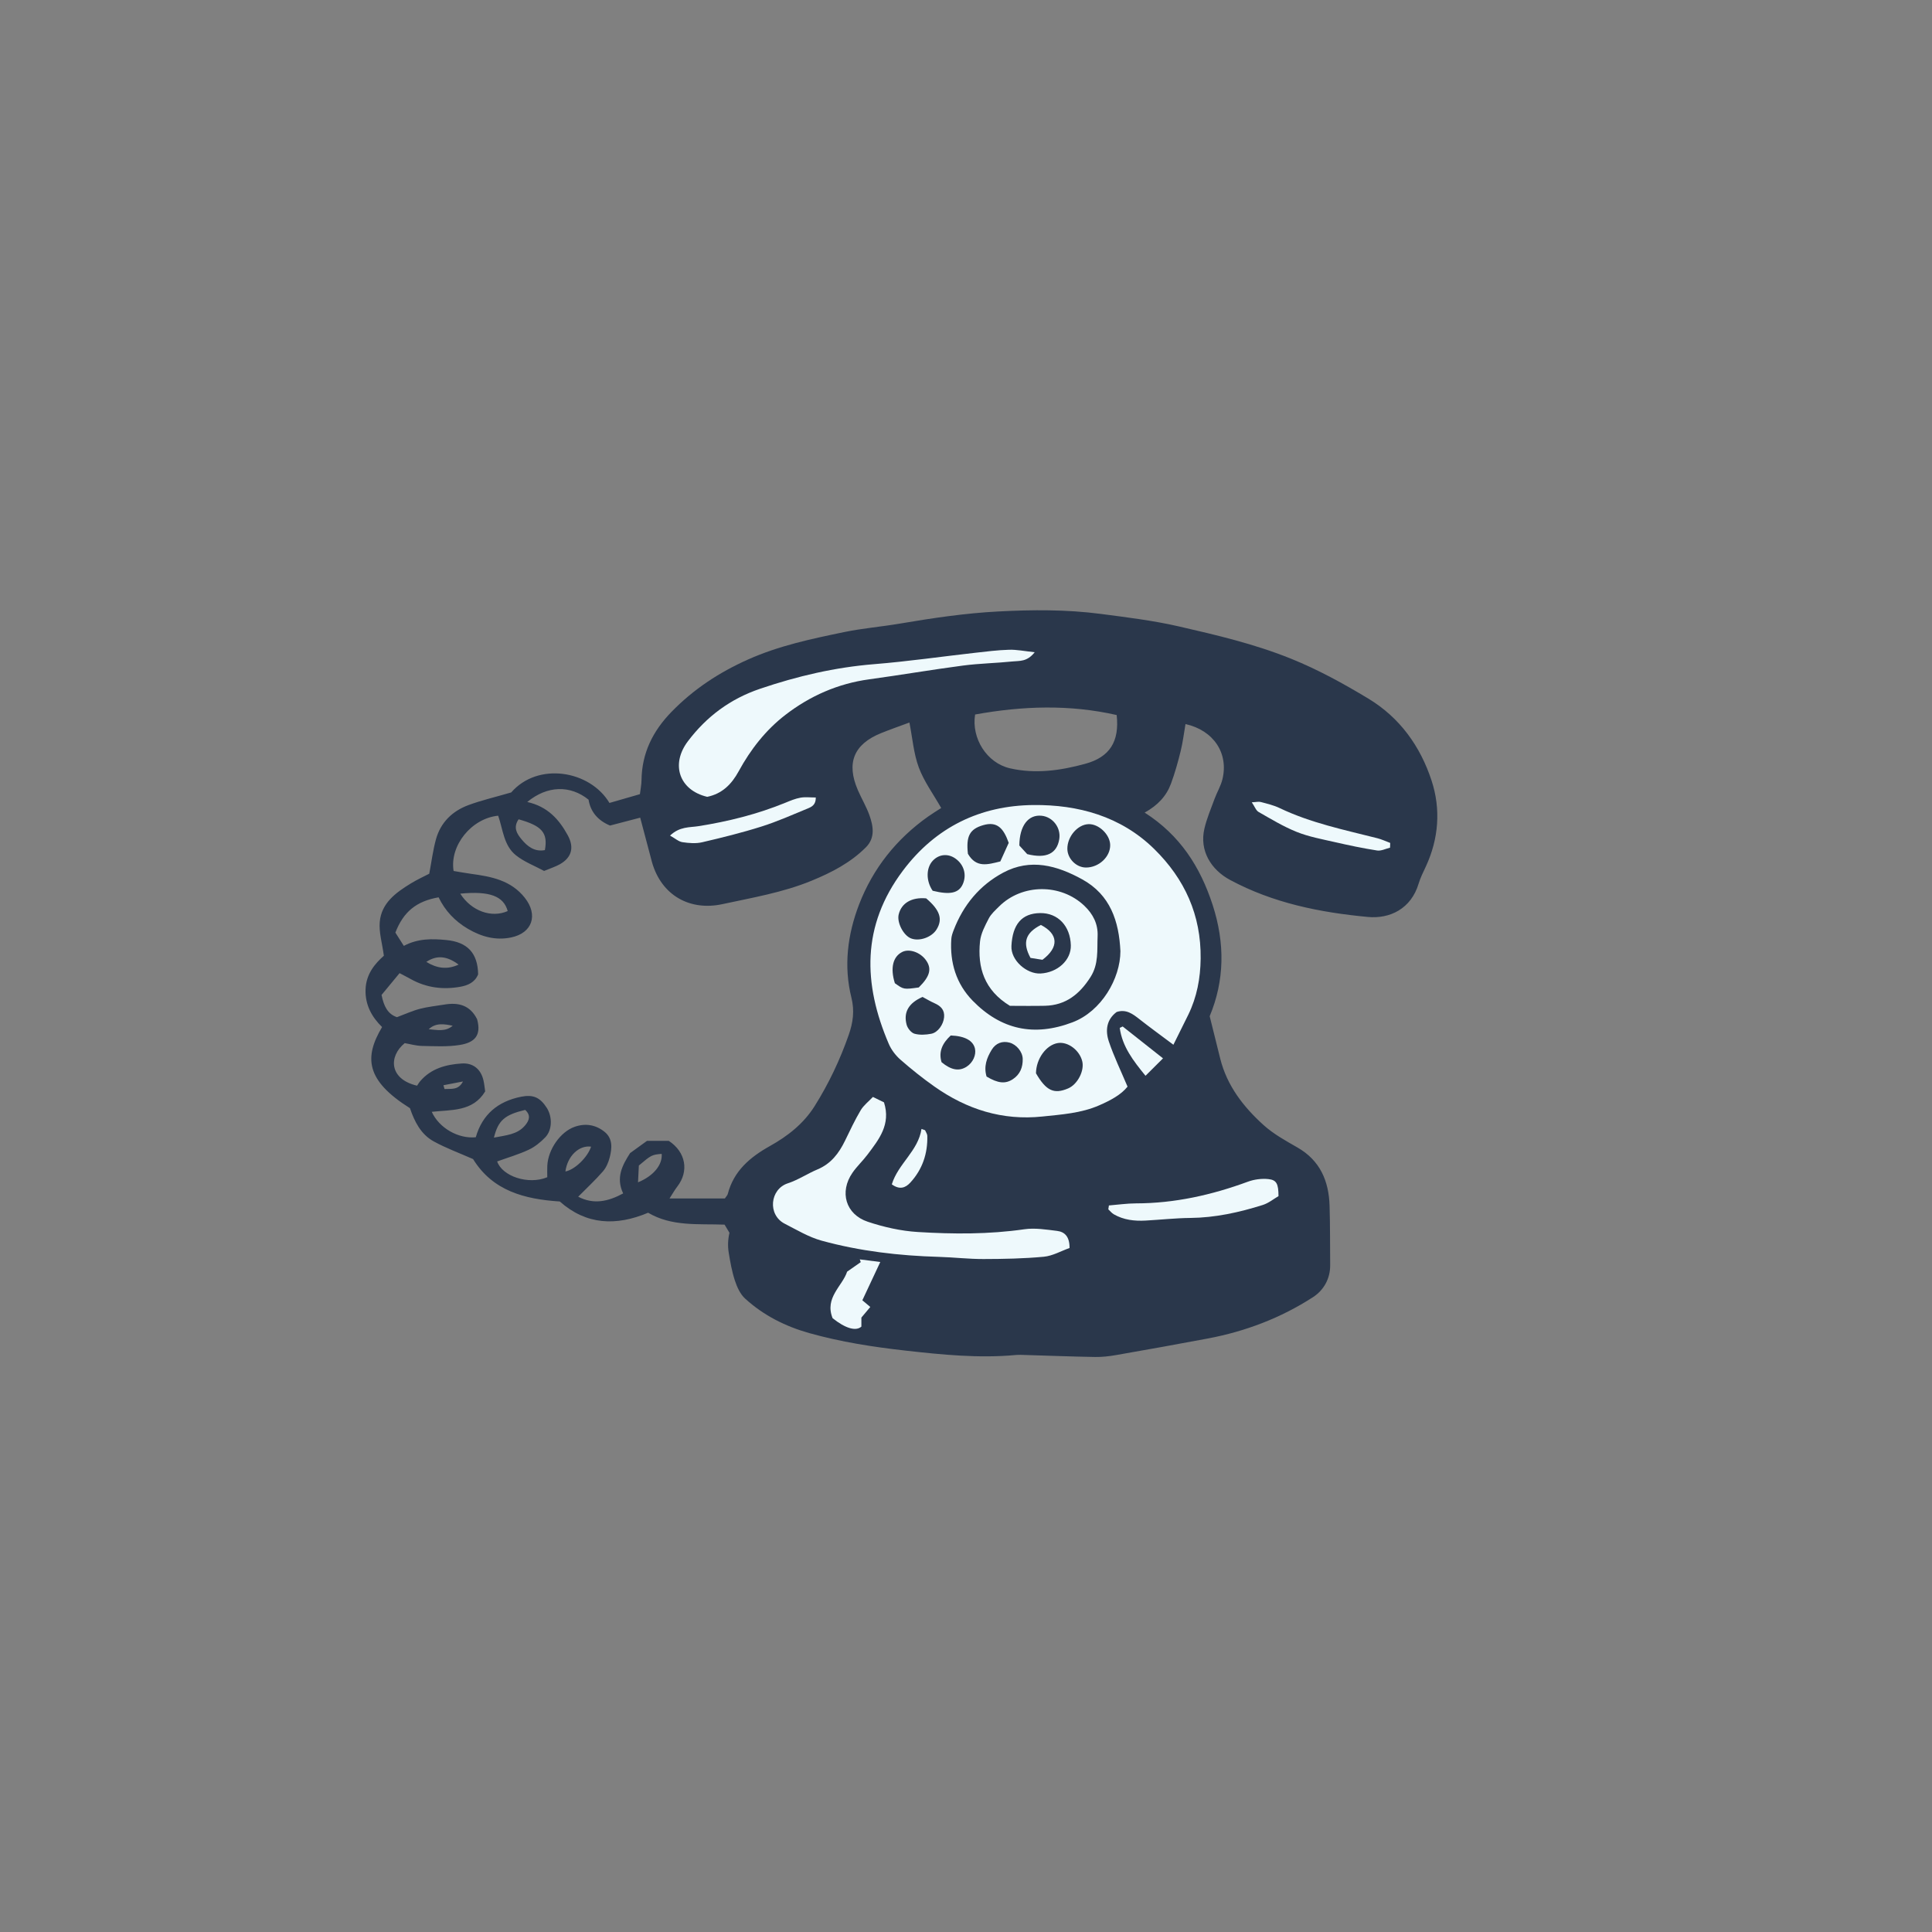 <svg version="1.1" xmlns="http://www.w3.org/2000/svg" xmlns:xlink="http://www.w3.org/1999/xlink" x="0px" y="0px" width="200px"
	 height="200px" viewBox="0 0 200 200" enable-background="new 0 0 200 200" xml:space="preserve">
<rect x="0" y="0" width="200" height="200" fill="#808080" stroke="none"/>
<g id="svg">
	<path class="stroke" fill="#2a374b"  fill-rule="evenodd" clip-rule="evenodd" d="M122.722,74.954c-0.162,0.933-0.272,1.873-0.497,2.785
		c-0.28,1.143-0.599,2.284-1.007,3.387c-0.468,1.268-1.354,2.237-2.723,2.993c3.66,2.339,5.752,5.612,7.033,9.546
		c1.298,3.983,1.237,7.853-0.302,11.533c0.394,1.583,0.74,2.994,1.094,4.402c0.703,2.804,2.407,4.99,4.485,6.868
		c1.029,0.93,2.292,1.622,3.507,2.32c2.349,1.349,3.246,3.469,3.325,6.029c0.063,2.041,0.042,4.085,0.062,6.127
		c0.016,1.442-0.68,2.627-1.785,3.342c-3.316,2.144-6.969,3.535-10.855,4.27c-3.172,0.6-6.351,1.167-9.531,1.722
		c-0.715,0.125-1.449,0.208-2.173,0.196c-2.411-0.041-4.821-0.135-7.232-0.206c-0.317-0.01-0.64-0.029-0.956,0.001
		c-3.835,0.355-7.636-0.029-11.443-0.456c-3.354-0.376-6.673-0.893-9.927-1.805c-2.496-0.699-4.76-1.838-6.67-3.585
		c-0.5-0.458-0.829-1.185-1.048-1.85c-0.312-0.944-0.487-1.939-0.646-2.924c-0.105-0.652-0.082-1.325,0.081-2.03
		c-0.183-0.305-0.365-0.61-0.507-0.846c-2.748-0.098-5.466,0.213-7.914-1.231c-3.314,1.396-6.41,1.266-9.145-1.164
		c-3.66-0.24-6.943-1.099-8.974-4.39c-1.37-0.605-2.772-1.118-4.067-1.826c-1.341-0.733-2.002-2.066-2.468-3.443
		c-4.58-2.875-4.758-5.256-2.886-8.398c-1.049-1.022-1.762-2.281-1.711-3.883c0.05-1.607,0.975-2.685,1.896-3.5
		c-0.173-1.288-0.521-2.411-0.427-3.495c0.171-1.961,1.67-3.04,3.212-3.985c0.655-0.402,1.361-0.723,1.913-1.011
		c0.241-1.271,0.384-2.442,0.696-3.567c0.483-1.742,1.691-2.916,3.351-3.532c1.352-0.502,2.768-0.828,4.437-1.314
		c2.756-3.179,8.146-2.299,10.171,1.087c1.006-0.29,2.044-0.589,3.153-0.909c0.057-0.482,0.16-0.97,0.166-1.458
		c0.037-2.793,1.163-5.066,3.097-7.055c2.288-2.352,4.917-4.081,7.926-5.425c3.207-1.433,6.567-2.139,9.947-2.839
		c1.91-0.396,3.869-0.555,5.796-0.883c3.362-0.571,6.729-1.072,10.141-1.251c3.548-0.187,7.092-0.211,10.617,0.249
		c2.704,0.353,5.426,0.684,8.078,1.292c3.937,0.903,7.868,1.824,11.65,3.354c2.811,1.136,5.422,2.576,7.992,4.126
		c3.269,1.974,5.381,4.95,6.539,8.475c0.972,2.955,0.751,6.016-0.593,8.913c-0.268,0.577-0.562,1.151-0.742,1.757
		c-0.779,2.617-2.986,3.669-5.25,3.457c-4.963-0.465-9.814-1.434-14.275-3.835c-1.979-1.064-3.186-3.041-2.652-5.313
		c0.246-1.05,0.676-2.06,1.05-3.078c0.25-0.679,0.639-1.317,0.811-2.013C127.207,77.997,125.649,75.608,122.722,74.954z
		 M54.58,83.021c2.109,0.47,3.289,1.795,4.194,3.447c0.679,1.238,0.426,2.293-0.809,2.994c-0.467,0.265-0.993,0.426-1.64,0.697
		c-0.957-0.518-2.05-0.929-2.919-1.622c-1.264-1.007-1.342-2.692-1.835-4.096c-2.756,0.271-5.042,3.087-4.614,5.722
		c0.577,0.096,1.192,0.212,1.812,0.296c2.095,0.284,4.123,0.663,5.558,2.479c1.404,1.776,0.791,3.651-1.423,4.108
		c-1.596,0.329-3.053-0.073-4.444-0.883c-1.365-0.794-2.391-1.893-3.056-3.272c-2.292,0.399-3.636,1.483-4.474,3.652
		c0.246,0.386,0.546,0.856,0.874,1.374c1.481-0.785,2.942-0.745,4.395-0.606c2.216,0.212,3.261,1.377,3.297,3.552
		c-0.331,0.835-1.063,1.144-1.826,1.283c-1.794,0.326-3.53,0.113-5.147-0.792c-0.344-0.192-0.696-0.37-1.16-0.614
		c-0.686,0.83-1.311,1.585-1.864,2.256c0.233,1.179,0.648,1.988,1.595,2.301c0.849-0.315,1.594-0.661,2.375-0.864
		c0.833-0.217,1.7-0.301,2.552-0.443c1.433-0.237,2.633,0.056,3.367,1.515c0.471,1.701-0.272,2.419-1.772,2.666
		c-1.28,0.21-2.615,0.129-3.925,0.104c-0.623-0.012-1.243-0.196-1.794-0.29c-1.688,1.373-1.615,3.73,1.278,4.405
		c0.078-0.112,0.192-0.313,0.341-0.485c1.125-1.302,2.656-1.706,4.272-1.813c1.196-0.079,1.991,0.592,2.26,1.741
		c0.082,0.351,0.112,0.713,0.179,1.146c-1.274,2.119-3.496,1.891-5.532,2.117c0.759,1.675,2.746,2.812,4.558,2.633
		c0.676-2.364,2.291-3.713,4.692-4.195c1.222-0.245,1.95,0.047,2.653,1.144c0.591,0.922,0.582,2.288-0.143,3.049
		c-0.493,0.517-1.088,0.998-1.729,1.297c-1.045,0.487-2.167,0.813-3.26,1.208c0.526,1.541,3.237,2.45,5.188,1.634
		c0-0.378-0.017-0.784,0.003-1.188c0.083-1.695,1.356-3.512,2.832-4.031c1.118-0.393,2.182-0.213,3.089,0.515
		c0.872,0.699,0.78,1.703,0.54,2.649c-0.13,0.513-0.361,1.056-0.702,1.449c-0.783,0.899-1.662,1.714-2.562,2.624
		c1.603,0.83,3.094,0.503,4.655-0.342c-0.772-1.629-0.093-2.91,0.72-4.175c0.575-0.417,1.16-0.84,1.752-1.268
		c0.786,0,1.555,0,2.249,0c1.775,1.165,2.11,3.149,0.882,4.736c-0.257,0.331-0.461,0.704-0.804,1.232c2.117,0,3.958,0,5.728,0
		c0.154-0.232,0.268-0.335,0.3-0.459c0.619-2.39,2.301-3.815,4.359-4.966c1.84-1.028,3.483-2.305,4.637-4.14
		c1.461-2.324,2.624-4.785,3.528-7.37c0.439-1.255,0.621-2.482,0.277-3.86c-0.816-3.272-0.396-6.545,0.794-9.639
		c1.435-3.728,3.859-6.776,7.142-9.1c0.477-0.337,0.976-0.639,1.36-0.889c-0.812-1.432-1.773-2.733-2.317-4.19
		c-0.537-1.442-0.654-3.041-0.973-4.658c-0.994,0.37-1.977,0.71-2.939,1.1c-2.828,1.146-3.616,3.092-2.396,5.903
		c0.379,0.873,0.875,1.7,1.194,2.592c0.405,1.137,0.612,2.345-0.362,3.321c-1.597,1.6-3.556,2.612-5.637,3.466
		c-2.974,1.221-6.12,1.747-9.225,2.42c-3.317,0.719-6.288-0.859-7.282-4.335c-0.074-0.262-0.14-0.526-0.208-0.789
		c-0.325-1.224-0.649-2.447-1.015-3.829c-1.079,0.282-2.116,0.554-3.123,0.817c-1.267-0.529-2.02-1.427-2.223-2.679
		C59.038,81.262,56.662,81.304,54.58,83.021z M100.942,73.966c-0.396,2.473,1.217,5.021,3.611,5.569
		c2.636,0.604,5.238,0.231,7.797-0.468c2.534-0.693,3.549-2.304,3.248-5.046C110.727,72.91,105.84,73.075,100.942,73.966z
		 M47.646,92.511c1.154,1.812,3.244,2.543,4.911,1.801C52.132,92.764,50.683,92.214,47.646,92.511z M53.686,84.814
		c-0.588,0.856-0.168,1.496,0.291,2.055c0.615,0.748,1.354,1.336,2.431,1.134C56.731,86.216,56.114,85.49,53.686,84.814z
		 M51.132,117.768c1.257-0.253,2.397-0.304,3.209-1.246c0.468-0.544,0.627-1.084,0.022-1.626
		C52.248,115.405,51.573,115.976,51.132,117.768z M66.048,122.395c1.659-0.687,2.543-1.848,2.449-2.947
		c-1.01,0.085-1.084,0.121-2.363,1.208C66.112,121.076,66.085,121.627,66.048,122.395z M58.53,121.272
		c0.975-0.185,2.289-1.456,2.66-2.571C59.929,118.531,58.743,119.677,58.53,121.272z M47.474,99.855
		c-1.219-0.909-2.271-0.997-3.342-0.278C45.214,100.233,46.272,100.41,47.474,99.855z M46.863,106.183
		c-0.875-0.176-1.746-0.335-2.483,0.364C45.233,106.609,46.104,106.841,46.863,106.183z M45.904,112.343
		c0.038,0.131,0.076,0.262,0.113,0.393c0.691-0.042,1.443,0.137,1.908-0.783C47.252,112.084,46.578,112.214,45.904,112.343z"/>
</g>
<g id="Layer_2">
	<path fill-rule="evenodd" clip-rule="evenodd" fill="#eef9fc" class="fill" d="M121.47,108.152c-1.338-1.003-2.44-1.802-3.51-2.642
		c-0.698-0.549-1.379-1.069-2.365-0.75c-1.063,0.792-1.184,1.936-0.808,3.054c0.518,1.539,1.234,3.01,1.936,4.674
		c-0.682,0.857-1.797,1.441-2.953,1.944c-1.867,0.811-3.864,0.939-5.862,1.149c-4.153,0.437-7.831-0.744-11.179-3.104
		c-1.222-0.861-2.394-1.799-3.518-2.784c-0.499-0.438-0.944-1.023-1.205-1.632c-2.668-6.221-2.825-12.217,1.458-17.924
		c3.407-4.541,8.039-6.75,13.517-6.801c4.609-0.044,9.041,1.152,12.506,4.554c3.159,3.103,4.856,6.839,4.804,11.341
		c-0.025,2.045-0.385,3.976-1.277,5.808C122.54,106.006,122.057,106.968,121.47,108.152z M115.985,98.469
		c-0.147-3.105-1.042-5.839-3.961-7.443c-2.602-1.43-5.342-2.201-8.167-0.693c-2.45,1.308-4.138,3.361-5.137,5.962
		c-0.112,0.293-0.223,0.605-0.242,0.914c-0.161,2.434,0.508,4.638,2.209,6.381c2.924,2.994,6.342,3.759,10.344,2.237
		C114.015,104.692,115.976,101.313,115.985,98.469z M107.245,111.108c1.05,1.81,1.864,2.192,3.331,1.563
		c0.973-0.417,1.703-1.829,1.456-2.817c-0.284-1.146-1.479-2.039-2.513-1.88C108.304,108.162,107.259,109.603,107.245,111.108z
		 M114.926,87.461c-0.027-1.079-1.19-2.188-2.252-2.145c-1.13,0.045-2.194,1.294-2.181,2.559c0.01,1.009,0.912,1.921,1.911,1.931
		C113.745,89.819,114.955,88.694,114.926,87.461z M95.876,92.998c-1.499-0.138-2.562,0.485-2.845,1.668
		c-0.2,0.837,0.497,2.18,1.288,2.481c0.863,0.328,2.128-0.118,2.632-0.928C97.616,95.15,97.301,94.204,95.876,92.998z
		 M100.198,88.385c0.87,1.49,2.036,1.113,3.354,0.791c0.282-0.622,0.593-1.31,0.87-1.923c-0.533-1.504-1.186-2.253-2.636-1.835
		C100.371,85.825,99.995,86.576,100.198,88.385z M105.522,87.527c0.258,0.282,0.56,0.611,0.815,0.892
		c1.964,0.493,3.071-0.045,3.319-1.554c0.189-1.167-0.66-2.295-1.823-2.418C106.448,84.299,105.535,85.482,105.522,87.527z
		 M102.129,111.444c1.188,0.708,1.95,0.783,2.724,0.271c0.748-0.494,1.037-1.236,1.018-2.1c-0.018-0.739-0.649-1.491-1.357-1.682
		c-0.745-0.201-1.436,0.042-1.864,0.755C102.151,109.513,101.817,110.395,102.129,111.444z M96.549,92.211
		c1.804,0.447,2.714,0.245,3.123-0.693c0.422-0.97,0.114-2.022-0.772-2.646c-0.772-0.542-1.704-0.451-2.34,0.229
		C95.857,89.854,95.853,91.196,96.549,92.211z M95.109,102.222c1.189-1.166,1.381-1.98,0.71-2.872
		c-0.59-0.785-1.693-1.157-2.404-0.811c-0.984,0.48-1.273,1.682-0.778,3.243C93.55,102.437,93.55,102.437,95.109,102.222z
		 M95.502,103.203c-1.427,0.622-1.999,1.576-1.647,2.88c0.099,0.368,0.473,0.832,0.812,0.927c0.538,0.152,1.169,0.113,1.733,0.006
		c0.696-0.132,1.264-0.96,1.332-1.708c0.069-0.75-0.332-1.161-0.971-1.445C96.315,103.665,95.894,103.411,95.502,103.203z
		 M98.421,107.192c-0.854,0.791-1.282,1.665-0.952,2.765c1.003,0.831,1.826,0.967,2.606,0.46c0.638-0.414,1-1.207,0.853-1.865
		C100.742,107.73,99.894,107.247,98.421,107.192z"/>
	<path fill-rule="evenodd" clip-rule="evenodd" fill="#eef9fc" class="fill" d="M110.719,129.192c-0.884,0.314-1.753,0.82-2.66,0.905
		c-2.073,0.194-4.167,0.234-6.253,0.238c-1.542,0.003-3.084-0.18-4.627-0.225c-4.104-0.117-8.167-0.59-12.125-1.677
		c-1.331-0.366-2.567-1.114-3.814-1.751c-1.807-0.922-1.537-3.583,0.313-4.185c1.068-0.348,2.033-1.005,3.078-1.443
		c1.396-0.585,2.215-1.671,2.847-2.972c0.516-1.062,1.018-2.136,1.62-3.149c0.304-0.511,0.815-0.899,1.266-1.378
		c0.504,0.246,0.855,0.417,1.147,0.561c0.73,2.293-0.53,3.839-1.701,5.401c-0.489,0.653-1.103,1.219-1.565,1.889
		c-1.369,1.98-0.711,4.303,1.585,5.069c1.663,0.555,3.435,0.955,5.18,1.062c3.674,0.225,7.357,0.247,11.03-0.284
		c1.097-0.159,2.259,0.033,3.378,0.168C110.21,127.516,110.729,128.004,110.719,129.192z"/>
	<path fill-rule="evenodd" clip-rule="evenodd" fill="#eef9fc" class="fill" d="M107.111,67.518c-0.788,1.012-1.577,0.881-2.26,0.952
		c-1.718,0.179-3.453,0.204-5.164,0.429c-3.24,0.426-6.464,0.981-9.702,1.423c-3.235,0.441-6.122,1.711-8.679,3.68
		c-2.036,1.567-3.609,3.586-4.837,5.838c-0.74,1.359-1.717,2.329-3.259,2.647c-2.885-0.681-3.813-3.352-2.001-5.75
		c1.941-2.57,4.391-4.391,7.479-5.438c3.85-1.307,7.752-2.218,11.814-2.546c3.483-0.28,6.947-0.782,10.422-1.174
		c1.176-0.132,2.353-0.283,3.533-0.317C105.243,67.237,106.034,67.405,107.111,67.518z"/>
	<path fill-rule="evenodd" clip-rule="evenodd" fill="#eef9fc" class="fill" d="M114.793,124.788c0.935-0.075,1.867-0.213,2.802-0.215
		c4.01-0.007,7.843-0.867,11.588-2.245c0.655-0.241,1.425-0.34,2.117-0.269c0.857,0.088,1.044,0.495,1.05,1.763
		c-0.483,0.279-1.021,0.726-1.639,0.92c-2.434,0.765-4.908,1.313-7.485,1.339c-1.545,0.016-3.088,0.186-4.632,0.272
		c-1.152,0.064-2.276-0.061-3.297-0.653c-0.215-0.125-0.379-0.338-0.565-0.511C114.752,125.056,114.772,124.922,114.793,124.788z"/>
	<path fill-rule="evenodd" clip-rule="evenodd" fill="#eef9fc" class="fill" d="M69.362,86.501c0.999-0.952,2.026-0.833,2.918-0.973
		c3.106-0.488,6.127-1.243,9.038-2.435c0.502-0.206,1.017-0.423,1.546-0.517c0.498-0.088,1.024-0.019,1.586-0.019
		c0.016,0.748-0.418,0.965-0.813,1.128c-1.589,0.654-3.165,1.359-4.8,1.875c-2.024,0.64-4.093,1.152-6.163,1.633
		c-0.645,0.149-1.363,0.088-2.028-0.012C70.253,87.124,69.9,86.799,69.362,86.501z"/>
	<path fill-rule="evenodd" clip-rule="evenodd" fill="#eef9fc" class="fill" d="M86.192,136.46c-0.86-2.127,1.028-3.337,1.502-4.819
		c0.547-0.381,0.979-0.683,1.41-0.984c-0.034-0.095-0.067-0.19-0.1-0.286c0.654,0.083,1.309,0.167,2.123,0.271
		c-0.655,1.398-1.24,2.647-1.857,3.963c0.236,0.199,0.5,0.42,0.823,0.692c-0.302,0.359-0.584,0.696-0.923,1.099
		c0,0.286,0,0.635,0,0.933C88.588,137.849,87.48,137.491,86.192,136.46z"/>
	<path fill-rule="evenodd" clip-rule="evenodd" fill="#eef9fc" class="fill" d="M143.897,87.752c-0.447,0.106-0.918,0.356-1.339,0.291
		c-1.474-0.229-2.935-0.539-4.389-0.871c-1.32-0.302-2.675-0.549-3.923-1.048c-1.376-0.549-2.662-1.333-3.956-2.07
		c-0.269-0.153-0.398-0.55-0.705-0.999c0.449-0.021,0.704-0.092,0.925-0.033c0.656,0.176,1.336,0.332,1.944,0.623
		c3.225,1.547,6.702,2.259,10.133,3.129c0.454,0.116,0.885,0.322,1.326,0.486C143.909,87.425,143.903,87.589,143.897,87.752z"/>
	<path fill-rule="evenodd" clip-rule="evenodd" fill="#eef9fc" class="fill" d="M116.219,106.261c1.362,1.076,2.724,2.152,4.175,3.299
		c-0.557,0.555-1.117,1.113-1.812,1.804c-1.272-1.558-2.407-3.029-2.667-4.96C116.017,106.356,116.118,106.309,116.219,106.261z"/>
	<path fill-rule="evenodd" clip-rule="evenodd" fill="#eef9fc" class="fill" d="M95.762,116.999c0.081,0.194,0.229,0.388,0.233,0.584
		c0.045,1.843-0.51,3.484-1.767,4.847c-0.499,0.542-1.107,0.76-1.908,0.173c0.661-2.151,2.729-3.449,3.073-5.736
		C95.516,116.911,95.64,116.955,95.762,116.999z"/>
	<path fill-rule="evenodd" clip-rule="evenodd" fill="#eef9fc" class="fill" d="M104.547,104.123c-2.653-1.617-3.375-3.96-3.095-6.672
		c0.085-0.815,0.517-1.62,0.904-2.37c0.243-0.471,0.678-0.852,1.062-1.237c2.375-2.373,6.396-2.405,8.838-0.074
		c0.894,0.854,1.424,1.875,1.368,3.148c-0.063,1.437,0.124,2.878-0.733,4.223c-1.128,1.771-2.562,2.929-4.725,2.977
		C106.902,104.146,105.637,104.123,104.547,104.123z M107.688,94.522c-1.94,0.019-2.872,1.198-2.985,3.397
		c-0.078,1.517,1.604,2.928,3.005,2.858c1.756-0.088,3.188-1.372,3.144-2.924C110.794,95.851,109.517,94.504,107.688,94.522z"/>
	<path fill-rule="evenodd" clip-rule="evenodd" fill="#eef9fc" class="fill" d="M107.754,95.75c1.81,0.938,1.894,2.309,0.159,3.607
		c-0.373-0.059-0.846-0.133-1.236-0.195C105.818,97.579,106.15,96.567,107.754,95.75z"/>
</g>
</svg>
